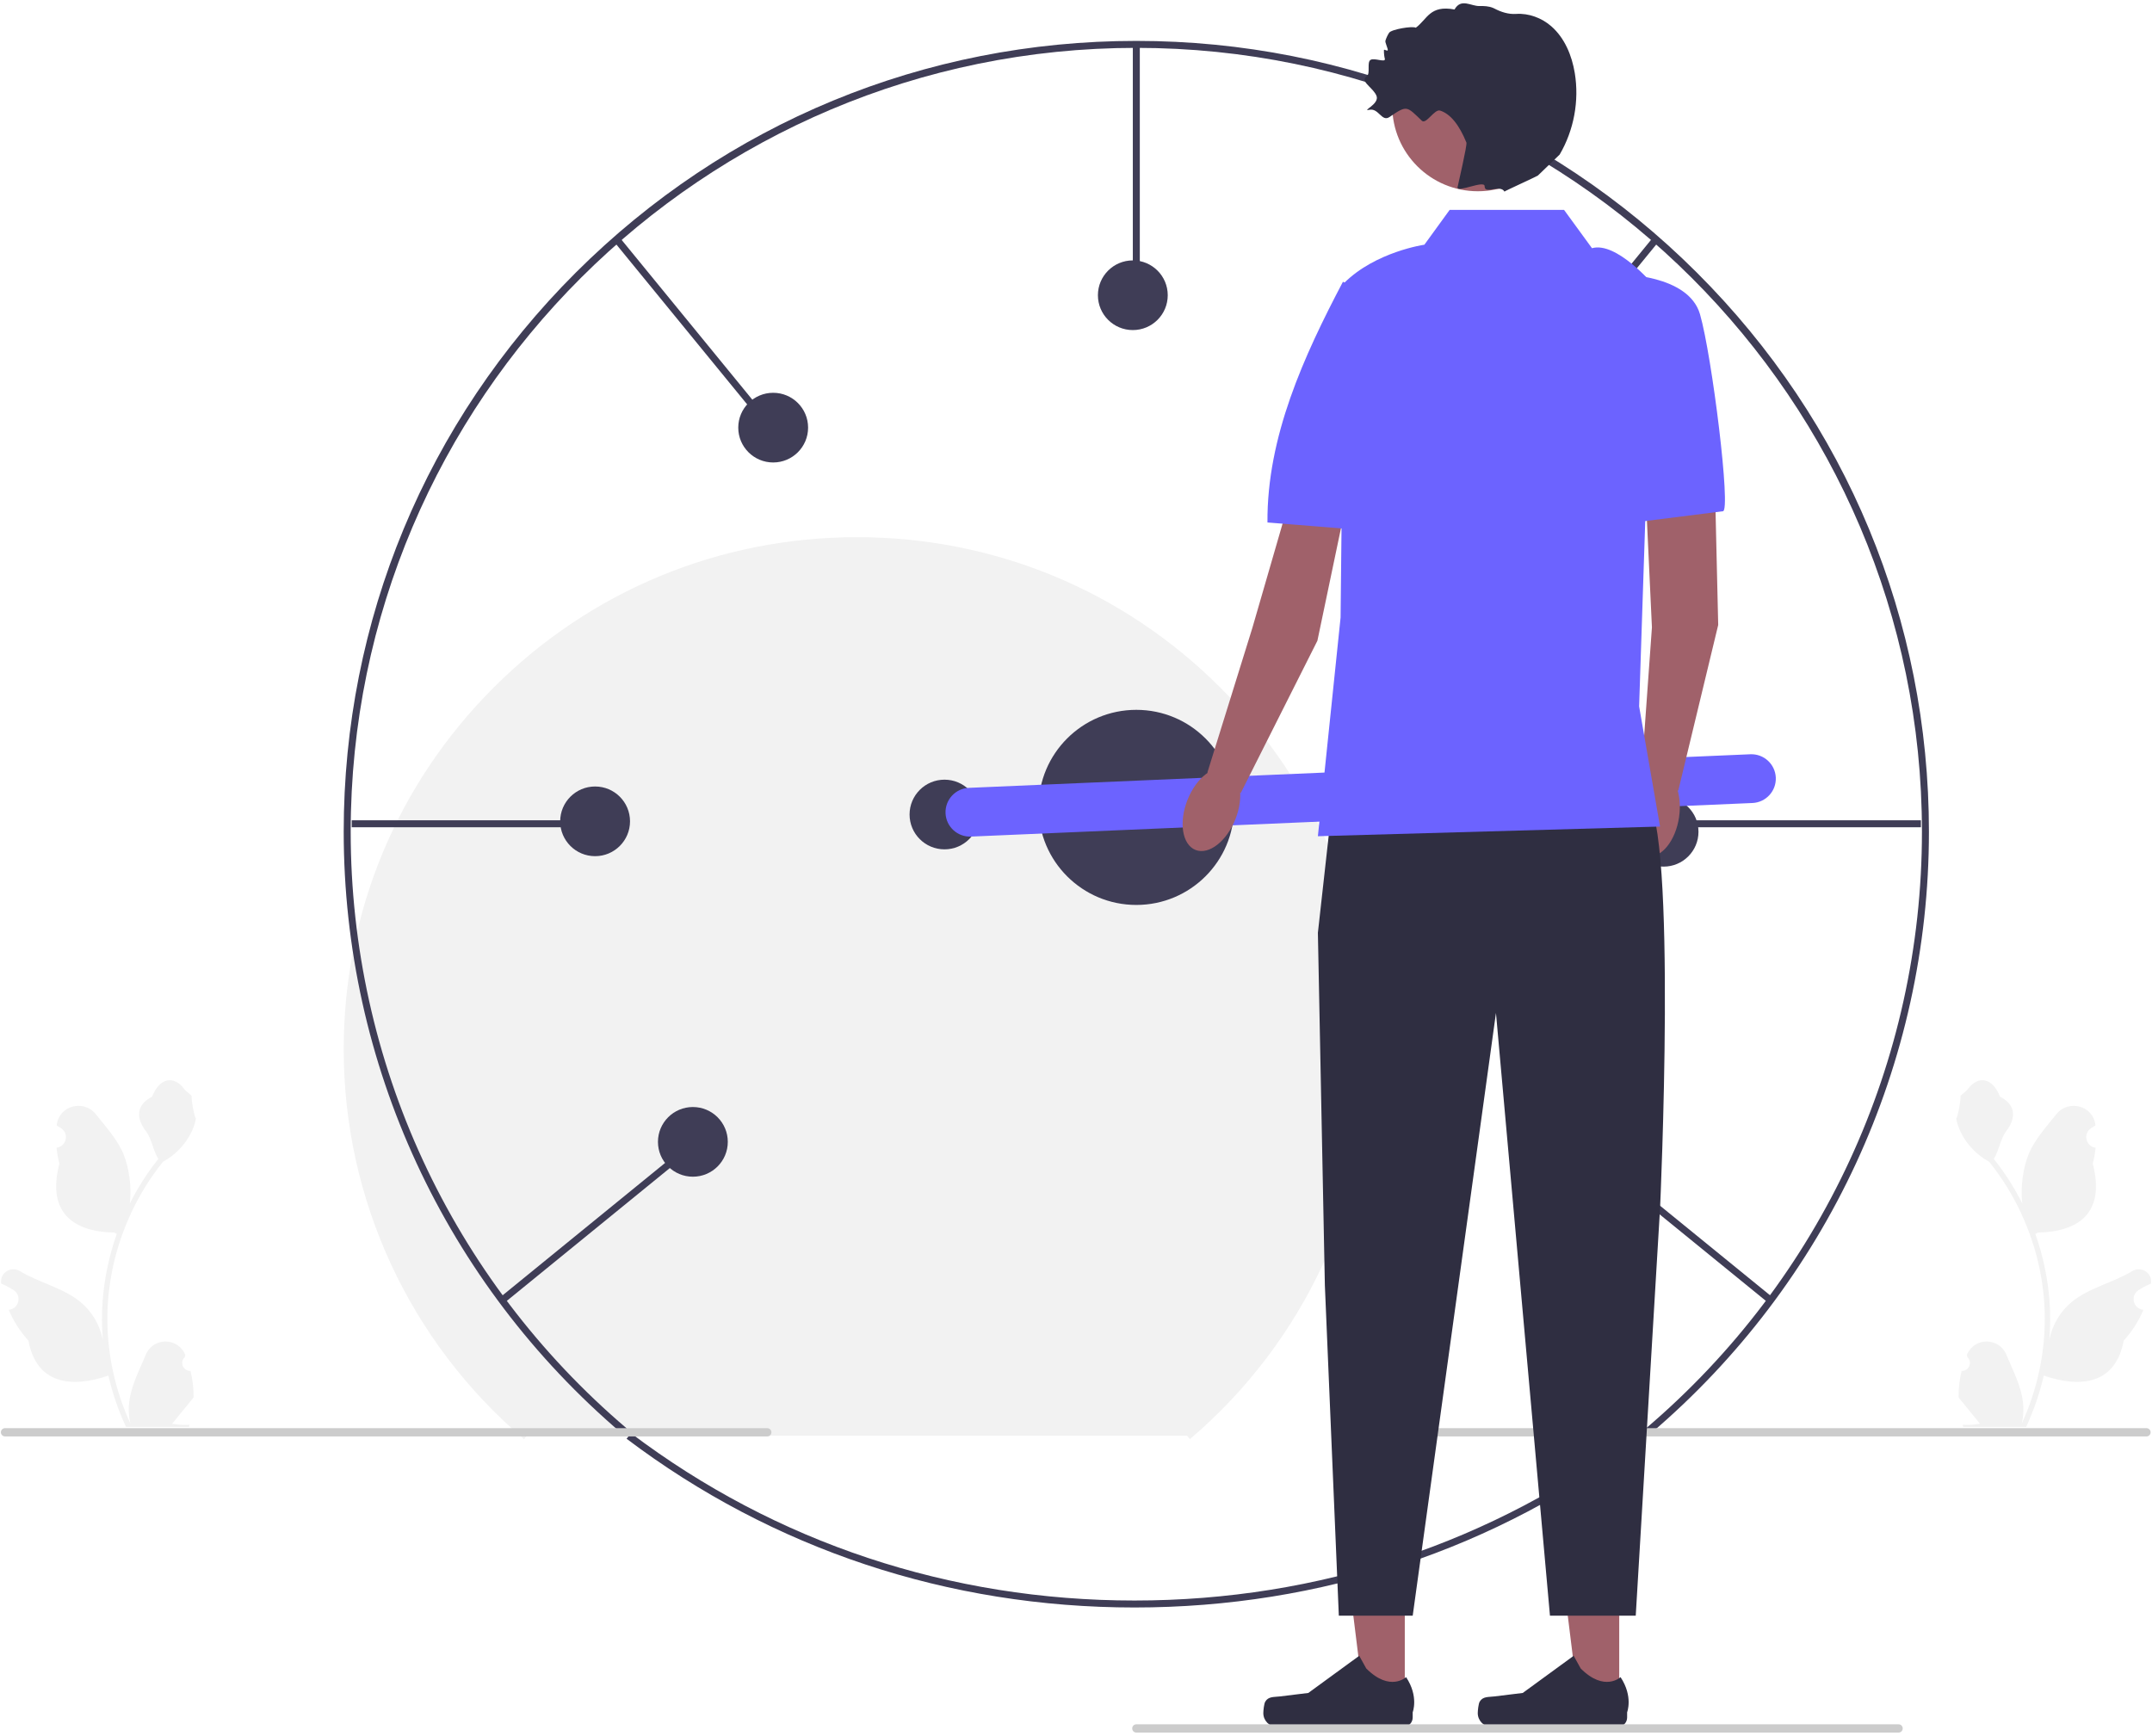 <svg width="326" height="263" viewBox="0 0 326 263" fill="none" xmlns="http://www.w3.org/2000/svg">
<g clip-path="url(#clip0_29_337)">
<path d="M171.856 243.546C143.662 243.546 117.058 234.706 94.918 217.979L95.594 217.149C117.539 233.727 143.91 242.491 171.856 242.491C199.824 242.491 226.211 233.715 248.166 217.112L248.841 217.943C226.692 234.693 200.071 243.546 171.856 243.546Z" fill="#3F3D56"/>
<path d="M297.165 207.694C298.258 207.762 298.862 206.408 298.035 205.618L297.953 205.292C297.963 205.265 297.974 205.239 297.985 205.213C299.09 202.584 302.836 202.602 303.931 205.235C304.904 207.573 306.142 209.914 306.447 212.386C306.584 213.477 306.522 214.588 306.28 215.659C308.558 210.691 309.757 205.267 309.757 199.812C309.757 198.441 309.682 197.071 309.529 195.704C309.402 194.585 309.228 193.474 309.002 192.373C307.783 186.42 305.142 180.75 301.333 176.014C299.501 175.015 297.974 173.454 297.052 171.582C296.721 170.907 296.461 170.181 296.338 169.441C296.546 169.468 297.124 166.301 296.966 166.107C297.257 165.667 297.777 165.448 298.094 165.019C299.671 162.885 301.845 163.257 302.979 166.158C305.403 167.379 305.427 169.403 303.939 171.35C302.993 172.589 302.863 174.265 302.033 175.592C302.118 175.701 302.207 175.806 302.293 175.915C303.859 177.92 305.214 180.075 306.355 182.339C306.033 179.823 306.509 176.792 307.322 174.838C308.246 172.612 309.979 170.737 311.506 168.813C313.339 166.501 317.099 167.51 317.422 170.44C317.425 170.468 317.428 170.497 317.431 170.525C317.204 170.653 316.982 170.788 316.765 170.932C315.527 171.748 315.955 173.663 317.421 173.889L317.455 173.894C317.373 174.709 317.232 175.517 317.028 176.311C318.986 183.868 314.758 186.62 308.722 186.744C308.589 186.812 308.459 186.88 308.326 186.945C308.938 188.663 309.426 190.426 309.788 192.212C310.113 193.791 310.338 195.386 310.465 196.989C310.622 199.011 310.608 201.043 310.437 203.061L310.448 202.989C310.881 200.767 312.091 198.69 313.847 197.251C316.463 195.107 320.159 194.317 322.981 192.593C324.339 191.764 326.08 192.836 325.843 194.408L325.832 194.483C325.411 194.653 325.001 194.851 324.605 195.073C324.378 195.2 324.156 195.336 323.939 195.479C322.702 196.296 323.13 198.21 324.596 198.436L324.629 198.441C324.653 198.445 324.673 198.448 324.697 198.452C323.976 200.16 322.972 201.745 321.715 203.112C320.49 209.709 315.232 210.335 309.607 208.414H309.604C308.989 211.087 308.09 213.698 306.935 216.187H297.404C297.37 216.081 297.339 215.972 297.308 215.867C298.19 215.921 299.078 215.87 299.946 215.71C299.238 214.844 298.531 213.971 297.824 213.105C297.807 213.088 297.793 213.071 297.78 213.054C297.421 212.611 297.059 212.171 296.7 211.728L296.7 211.727C296.677 210.367 296.841 209.01 297.165 207.694Z" fill="#F2F2F2"/>
<path d="M28.857 207.694C27.764 207.762 27.16 206.408 27.987 205.618L28.069 205.292C28.058 205.265 28.047 205.239 28.036 205.213C26.931 202.584 23.186 202.602 22.09 205.235C21.118 207.573 19.88 209.914 19.575 212.386C19.438 213.477 19.5 214.588 19.742 215.659C17.463 210.691 16.264 205.267 16.264 199.812C16.264 198.441 16.339 197.071 16.493 195.704C16.619 194.585 16.794 193.474 17.019 192.373C18.239 186.42 20.88 180.75 24.689 176.014C26.52 175.015 28.047 173.454 28.97 171.582C29.301 170.907 29.561 170.181 29.684 169.441C29.475 169.468 28.898 166.301 29.055 166.107C28.765 165.667 28.245 165.448 27.928 165.019C26.35 162.885 24.177 163.257 23.042 166.158C20.619 167.379 20.595 169.403 22.082 171.35C23.029 172.589 23.159 174.265 23.989 175.592C23.903 175.701 23.814 175.806 23.729 175.915C22.163 177.92 20.808 180.075 19.666 182.339C19.989 179.823 19.512 176.792 18.7 174.838C17.775 172.612 16.042 170.737 14.516 168.813C12.683 166.501 8.923 167.51 8.6 170.44C8.597 170.468 8.594 170.497 8.591 170.525C8.818 170.653 9.04 170.788 9.257 170.932C10.494 171.748 10.067 173.663 8.6 173.889L8.567 173.894C8.649 174.709 8.789 175.517 8.994 176.311C7.036 183.868 11.263 186.62 17.299 186.744C17.433 186.812 17.562 186.88 17.696 186.945C17.084 188.663 16.596 190.426 16.233 192.212C15.909 193.791 15.683 195.386 15.557 196.989C15.4 199.011 15.414 201.043 15.584 203.061L15.574 202.989C15.14 200.767 13.931 198.69 12.175 197.251C9.559 195.107 5.863 194.317 3.041 192.593C1.682 191.764 -0.059 192.836 0.179 194.408L0.19 194.483C0.61 194.653 1.02 194.851 1.417 195.073C1.643 195.2 1.865 195.336 2.082 195.479C3.32 196.296 2.892 198.21 1.426 198.436L1.393 198.441C1.369 198.445 1.348 198.448 1.324 198.452C2.045 200.16 3.05 201.745 4.307 203.112C5.531 209.709 10.79 210.335 16.415 208.414H16.418C17.033 211.087 17.931 213.698 19.086 216.187H28.618C28.652 216.081 28.683 215.972 28.713 215.867C27.832 215.921 26.944 215.87 26.076 215.71C26.783 214.844 27.49 213.971 28.198 213.105C28.215 213.088 28.228 213.071 28.242 213.054C28.601 212.611 28.963 212.171 29.322 211.728L29.322 211.727C29.344 210.367 29.18 209.01 28.857 207.694Z" fill="#F2F2F2"/>
<path d="M79.829 217.517L79.384 218.037C62.024 203.261 52.067 181.737 52.067 158.982C52.067 138.255 60.155 118.769 74.84 104.113C89.526 89.458 109.052 81.386 129.822 81.386C150.592 81.386 170.118 89.458 184.803 104.113C199.489 118.769 207.577 138.255 207.577 158.982C207.577 181.737 197.62 203.261 180.259 218.037L179.815 217.517" fill="#F2F2F2"/>
<path d="M250.024 217.215L249.338 216.412C275.91 193.796 291.15 160.849 291.15 126.021C291.15 60.532 237.761 7.252 172.137 7.252C106.514 7.252 53.125 60.532 53.125 126.021C53.125 160.849 68.365 193.796 94.937 216.412L94.251 217.215C67.442 194.398 52.067 161.159 52.067 126.021C52.067 94.014 64.556 63.923 87.234 41.291C109.912 18.66 140.064 6.196 172.137 6.196C204.21 6.196 234.363 18.66 257.041 41.291C279.719 63.923 292.208 94.014 292.208 126.021C292.208 161.159 276.832 194.398 250.024 217.215Z" fill="#3F3D56"/>
<path d="M209.068 217.004C209.068 217.352 209.349 217.632 209.698 217.632H325.161C325.51 217.632 325.791 217.352 325.791 217.004C325.791 216.655 325.51 216.375 325.161 216.375H209.698C209.349 216.375 209.068 216.655 209.068 217.004Z" fill="#CCCCCC"/>
<path d="M172.666 6.724H171.608V43.359H172.666V6.724Z" fill="#3F3D56"/>
<path d="M89.993 124.28H53.283V125.336H89.993V124.28Z" fill="#3F3D56"/>
<path d="M93.766 35.854L92.946 36.522L116.157 64.904L116.977 64.236L93.766 35.854Z" fill="#3F3D56"/>
<path d="M104.034 173.518L75.599 196.688L76.268 197.505L104.703 174.335L104.034 173.518Z" fill="#3F3D56"/>
<path d="M290.992 124.28H254.282V125.336H290.992V124.28Z" fill="#3F3D56"/>
<path d="M250.508 35.853L227.299 64.237L228.119 64.905L251.328 36.521L250.508 35.853Z" fill="#3F3D56"/>
<path d="M240.238 173.521L239.569 174.339L268.01 197.502L268.679 196.684L240.238 173.521Z" fill="#3F3D56"/>
<path d="M172.137 137.106C180.317 137.106 186.948 130.489 186.948 122.326C186.948 114.163 180.317 107.546 172.137 107.546C163.958 107.546 157.327 114.163 157.327 122.326C157.327 130.489 163.958 137.106 172.137 137.106Z" fill="#3F3D56"/>
<path d="M240.371 178.807C243.292 178.807 245.66 176.444 245.66 173.529C245.66 170.613 243.292 168.25 240.371 168.25C237.45 168.25 235.082 170.613 235.082 173.529C235.082 176.444 237.45 178.807 240.371 178.807Z" fill="#3F3D56"/>
<path d="M252.008 131.3C254.929 131.3 257.298 128.936 257.298 126.021C257.298 123.106 254.929 120.742 252.008 120.742C249.087 120.742 246.719 123.106 246.719 126.021C246.719 128.936 249.087 131.3 252.008 131.3Z" fill="#3F3D56"/>
<path d="M226.619 70.068C229.54 70.068 231.908 67.704 231.908 64.789C231.908 61.874 229.54 59.511 226.619 59.511C223.697 59.511 221.329 61.874 221.329 64.789C221.329 67.704 223.697 70.068 226.619 70.068Z" fill="#3F3D56"/>
<path d="M171.608 50.009C174.53 50.009 176.898 47.646 176.898 44.73C176.898 41.815 174.53 39.452 171.608 39.452C168.687 39.452 166.319 41.815 166.319 44.73C166.319 47.646 168.687 50.009 171.608 50.009Z" fill="#3F3D56"/>
<path d="M117.127 70.068C120.048 70.068 122.416 67.704 122.416 64.789C122.416 61.874 120.048 59.511 117.127 59.511C114.206 59.511 111.837 61.874 111.837 64.789C111.837 67.704 114.206 70.068 117.127 70.068Z" fill="#3F3D56"/>
<path d="M90.151 129.716C93.072 129.716 95.44 127.353 95.44 124.438C95.44 121.522 93.072 119.159 90.151 119.159C87.23 119.159 84.861 121.522 84.861 124.438C84.861 127.353 87.23 129.716 90.151 129.716Z" fill="#3F3D56"/>
<path d="M104.961 178.279C107.883 178.279 110.251 175.916 110.251 173.001C110.251 170.086 107.883 167.722 104.961 167.722C102.04 167.722 99.672 170.086 99.672 173.001C99.672 175.916 102.04 178.279 104.961 178.279Z" fill="#3F3D56"/>
<path d="M143.078 128.683C145.999 128.683 148.367 126.319 148.367 123.404C148.367 120.489 145.999 118.126 143.078 118.126C140.156 118.126 137.788 120.489 137.788 123.404C137.788 126.319 140.156 128.683 143.078 128.683Z" fill="#3F3D56"/>
<path d="M265.151 114.277L146.777 119.365C144.734 119.452 143.149 121.176 143.237 123.215L143.237 123.215C143.325 125.254 145.053 126.836 147.096 126.748L265.47 121.661C267.513 121.573 269.098 119.849 269.01 117.81C268.922 115.771 267.194 114.189 265.151 114.277Z" fill="#6C63FF"/>
<path d="M212.807 257.949L206.638 257.949L203.703 234.202L212.808 234.203L212.807 257.949Z" fill="#A0616A"/>
<path d="M191.671 257.81C191.479 258.133 191.377 259.175 191.377 259.55C191.377 260.704 192.315 261.639 193.471 261.639H212.576C213.365 261.639 214.004 261.001 214.004 260.214V259.42C214.004 259.42 214.95 257.035 213.004 254.094C213.004 254.094 210.585 256.397 206.972 252.79L205.906 250.864L198.192 256.494L193.917 257.019C192.981 257.134 192.152 257.001 191.671 257.81Z" fill="#2F2E41"/>
<path d="M245.292 257.949L239.123 257.949L236.188 234.202L245.293 234.203L245.292 257.949Z" fill="#A0616A"/>
<path d="M224.156 257.81C223.964 258.133 223.862 259.175 223.862 259.55C223.862 260.704 224.8 261.639 225.956 261.639H245.061C245.85 261.639 246.489 261.001 246.489 260.214V259.42C246.489 259.42 247.434 257.035 245.489 254.094C245.489 254.094 243.07 256.397 239.457 252.79L238.391 250.864L230.677 256.494L226.402 257.019C225.466 257.134 224.637 257.001 224.156 257.81Z" fill="#2F2E41"/>
<path d="M259.633 66.795L260.286 94.684L254.237 119.785L248.606 117.917L250.246 95.051L248.803 64.239L259.633 66.795Z" fill="#A0616A"/>
<path d="M254.359 123.793C254.881 120.196 253.57 117.029 251.43 116.72C249.29 116.41 247.131 119.075 246.609 122.672C246.087 126.269 247.398 129.435 249.538 129.745C251.678 130.054 253.836 127.389 254.359 123.793Z" fill="#A0616A"/>
<path d="M245.397 41.565C245.397 41.565 255.776 41.541 257.528 47.61C259.351 53.921 262.258 77.457 261 77.458L248.043 79.092L245.397 41.565Z" fill="#6C63FF"/>
<path d="M205.289 69.767L199.57 97.074L187.96 120.144L182.902 117.048L189.71 95.153L198.499 64.82L205.289 69.767Z" fill="#A0616A"/>
<path d="M187.165 124.075C188.493 120.691 187.938 117.31 185.924 116.523C183.911 115.736 181.202 117.841 179.874 121.225C178.546 124.609 179.101 127.99 181.115 128.777C183.128 129.564 185.837 127.459 187.165 124.075Z" fill="#A0616A"/>
<path d="M203.439 42.688C203.439 42.688 209.115 45.214 210.702 51.328C212.145 56.889 215.714 81.364 205.228 80.215L192.004 79.159C191.91 66.169 197.529 53.922 203.439 42.688Z" fill="#6C63FF"/>
<path d="M201.758 122.326L199.643 141.329L200.7 194.726L202.816 244.79H214.007L226.619 153.47L234.799 244.79H247.793L251.479 183.03C251.479 183.03 254.124 125.493 249.363 120.743C244.603 115.992 201.758 122.326 201.758 122.326Z" fill="#2F2E41"/>
<path d="M236.933 31.798H219.605L215.775 37.076C215.775 37.076 208.37 38.132 203.61 42.883L203.081 93.558L199.643 126.694L251.475 125.229L248.306 107.018L250.417 43.101C250.417 43.101 244.867 36.548 241.165 37.604L236.933 31.798Z" fill="#6C63FF"/>
<path d="M223.871 28.976C231.032 28.976 236.837 23.183 236.837 16.037C236.837 8.891 231.032 3.098 223.871 3.098C216.711 3.098 210.906 8.891 210.906 16.037C210.906 23.183 216.711 28.976 223.871 28.976Z" fill="#A0616A"/>
<path d="M235.01 3.988C233.56 2.713 231.569 1.979 229.67 2.109C228.519 2.188 227.401 1.827 226.379 1.292C226.31 1.256 226.239 1.223 226.167 1.193C225.523 0.928 224.807 0.898 224.11 0.915C222.839 0.946 221.337 -0.326 220.342 1.437C216.576 0.73 216.228 2.914 214.476 4.2C213.98 3.908 210.768 4.441 210.43 4.966C210.172 5.367 209.993 5.775 209.872 6.171C209.794 6.425 210.264 7.353 210.229 7.592C210.193 7.831 209.652 7.383 209.647 7.597C209.635 8.17 209.715 8.636 209.783 8.896C209.955 9.558 208.192 8.709 207.613 9.077C207.034 9.445 207.624 11.146 207.058 11.533C206.383 11.995 206.83 12.505 207.419 13.109C207.824 13.525 208.297 13.985 208.516 14.504C209.052 15.775 206.105 16.902 207.462 16.633C208.861 16.356 209.318 18.53 210.495 17.726C213.159 15.906 213.063 16.056 215.388 18.291C216.034 18.911 217.302 16.481 218.156 16.754C219.764 17.268 221.079 18.99 222.141 21.594C222.291 21.962 220.866 27.974 220.8 28.367C220.648 29.281 224.913 27.218 224.902 28.215C224.887 29.531 227.231 27.872 227.906 29.026C227.99 28.921 232.745 26.762 232.973 26.595L236.268 23.417C238.428 19.729 239.252 15.28 238.558 11.065C238.12 8.41 237.034 5.766 235.01 3.988Z" fill="#2F2E41"/>
<path d="M171.514 261.872C171.514 262.22 171.794 262.5 172.143 262.5H287.607C287.956 262.5 288.236 262.22 288.236 261.872C288.236 261.523 287.956 261.244 287.607 261.244H172.143C171.794 261.244 171.514 261.523 171.514 261.872Z" fill="#CCCCCC"/>
<path d="M0.135 217.004C0.135 217.352 0.416 217.632 0.765 217.632H116.228C116.577 217.632 116.858 217.352 116.858 217.004C116.858 216.655 116.577 216.375 116.228 216.375H0.765C0.416 216.375 0.135 216.655 0.135 217.004Z" fill="#CCCCCC"/>
</g>
<defs>
<clipPath id="clip0_29_337">
<rect width="325.73" height="262" fill="white" transform="translate(0.135 0.5)"/>
</clipPath>
</defs>
</svg>
